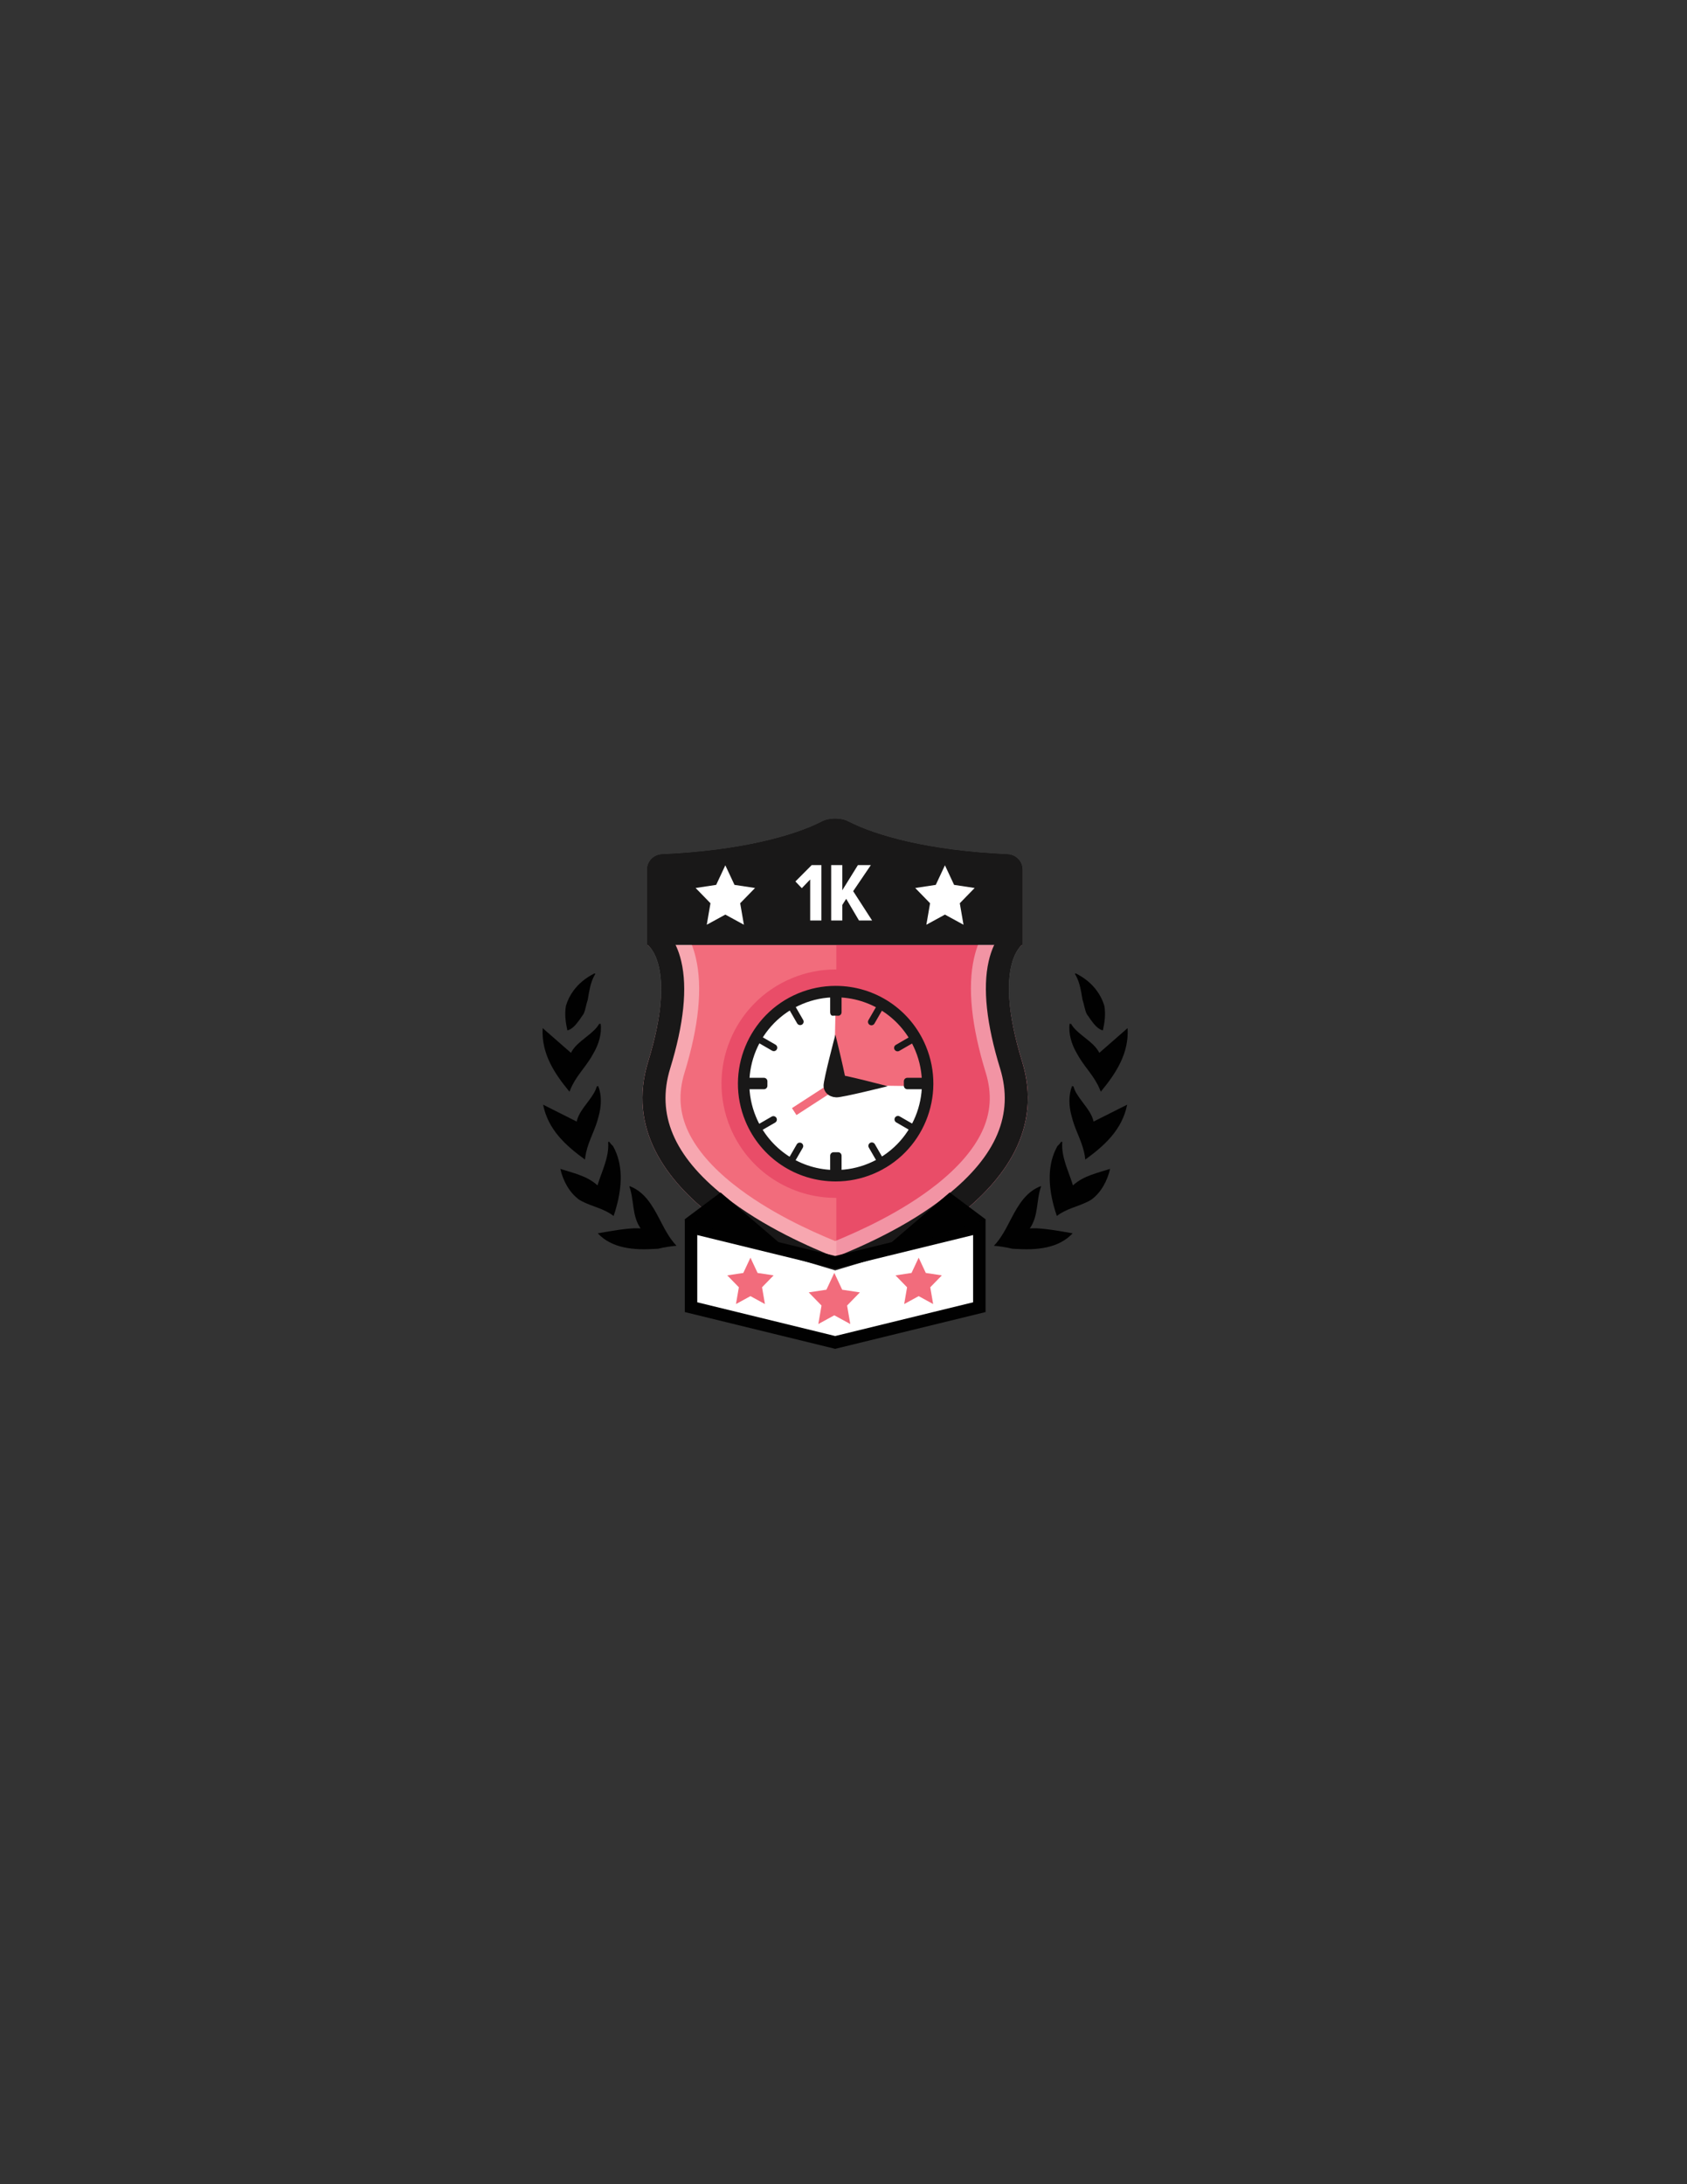<?xml version="1.0" encoding="utf-8"?>
<!-- Generator: Adobe Illustrator 16.0.0, SVG Export Plug-In . SVG Version: 6.00 Build 0)  -->
<!DOCTYPE svg PUBLIC "-//W3C//DTD SVG 1.1//EN" "http://www.w3.org/Graphics/SVG/1.1/DTD/svg11.dtd">
<svg version="1.1" id="Layer_1" xmlns="http://www.w3.org/2000/svg" xmlns:xlink="http://www.w3.org/1999/xlink" x="0px" y="0px"
	 width="612px" height="792px" viewBox="0 0 612 792" enable-background="new 0 0 612 792" xml:space="preserve">
<rect x="0" y="0" width="612" height="792" fill="#333333" stroke="none"/>
<path fill="#F26C7C" d="M370.799,384.942c-10.15-32.988-1.839-41.101-0.035-42.339h-67.367h-68.482
	c1.803,1.238,10.366,9.351,0.216,42.339c-14.917,48.481,55.285,74.916,67.834,79.934c0.138-0.055,0.282-0.112,0.433-0.172
	C317.033,459.278,385.553,432.896,370.799,384.942"/>
<g opacity="0.5">
	<g>
		<defs>
			<rect id="SVGID_1_" x="261.74" y="342.6" width="111.13" height="122.1"/>
		</defs>
		<clipPath id="SVGID_2_">
			<use xlink:href="#SVGID_1_"  overflow="visible"/>
		</clipPath>
		<path clip-path="url(#SVGID_2_)" fill="#DF2E54" d="M370.799,384.942c-10.15-32.988-1.838-41.102-0.035-42.339h-67.367v8.929
			c-0.086-0.001-0.172-0.005-0.26-0.005c-5.467,0-10.817,1.073-15.899,3.188c-5.157,2.147-9.742,5.243-13.629,9.202
			c-3.751,3.821-6.69,8.278-8.738,13.246c-2.048,4.969-3.101,10.203-3.131,15.557c-0.032,5.546,1.041,10.975,3.188,16.132
			c3.203,7.696,8.574,14.17,15.527,18.72c6.778,4.435,14.631,6.778,22.709,6.778c0.078,0,0.155-0.002,0.232-0.002v30.354
			C317.033,459.278,385.553,432.896,370.799,384.942 M303.164,426.325c-13.076,0-25.486-7.733-30.826-20.558
			c-7.086-17.018,0.967-36.557,17.984-43.641c4.193-1.746,8.54-2.573,12.814-2.573c0.088,0,0.174,0.004,0.26,0.005v66.763
			C303.319,426.323,303.241,426.325,303.164,426.325"/>
	</g>
</g>
<path fill="#FFFFFF" d="M316.246,423.268c-17.018,7.086-36.557-0.967-43.642-17.984s0.967-36.556,17.985-43.642
	c17.017-7.085,36.556,0.967,43.641,17.985C341.315,396.644,333.264,416.183,316.246,423.268"/>
<g opacity="0.4">
	<g>
		<defs>
			<rect id="SVGID_3_" x="233.061" y="296.82" width="139.81" height="168.06"/>
		</defs>
		<clipPath id="SVGID_4_">
			<use xlink:href="#SVGID_3_"  overflow="visible"/>
		</clipPath>
		<path clip-path="url(#SVGID_4_)" fill="#FFFFFF" d="M302.965,310.886c8.377,4.036,25.287,10.075,54.195,12.173v14.625
			c-1.491,2.458-2.887,5.657-3.813,9.769c-2.388,10.613-0.953,24.591,4.264,41.547c2.33,7.568,1.855,14.6-1.444,21.499
			c-3.05,6.373-8.519,12.725-16.251,18.875c-12.736,10.132-28.21,17.049-36.951,20.637c-8.742-3.588-24.217-10.505-36.953-20.637
			c-7.732-6.15-13.201-12.502-16.25-18.875c-3.302-6.898-3.774-13.931-1.445-21.499c5.23-17.001,6.613-31.022,4.109-41.675
			c-0.964-4.098-2.391-7.283-3.908-9.729v-14.542C270.655,321.416,290.092,317.09,302.965,310.886 M302.965,296.824
			c-1.727,0-3.453,0.347-4.796,1.037c-9.942,5.12-29.271,10.588-57.983,11.864c-3.017,0.134-5.465,2.57-5.465,5.589v27.161
			c0,0,11.262,7.193,0.409,42.466c-14.917,48.482,55.285,74.915,67.835,79.934c12.549-5.019,82.75-31.451,67.834-79.934
			c-10.854-35.272,0.158-42.466,0.158-42.466v-27.161c0-3.019-2.449-5.455-5.465-5.589c-28.713-1.276-47.791-6.744-57.732-11.864
			C306.417,297.171,304.689,296.824,302.965,296.824"/>
	</g>
</g>
<polygon fill="#F26C7C" points="303.238,359.887 302.61,389.361 307.502,393.501 335.346,393.877 336.099,386.602 328.572,371.802 
	315.779,362.145 "/>
<path fill="#191818" d="M302.91,368.255c0,0-0.002,0.02-0.004,0.053h0.01C302.912,368.275,302.91,368.255,302.91,368.255"/>
<path fill="#191818" d="M302.913,368.282c0.001,0.014,0.536,0.026,1.194,0.026c0.659,0,1.193-0.561,1.193-1.254v-5.77
	c0-0.692-0.561-1.254-1.254-1.254h-1.637c-0.692,0-1.254,0.562-1.254,1.254v5.77c0,0.693,0.392,1.254,0.875,1.254
	c0.482,0,0.875-0.012,0.877-0.026C302.908,368.267,302.91,368.267,302.913,368.282"/>
<path fill="#191818" d="M336.09,393.709v-1.636c0-0.693-0.563-1.255-1.254-1.255h-5.687c-0.692,0-1.254,0.562-1.254,1.255v1.636
	c0,0.693,0.562,1.254,1.254,1.254h5.687C335.527,394.963,336.09,394.402,336.09,393.709"/>
<path fill="#191818" d="M270.368,392.073v1.636c0,0.693,0.562,1.255,1.254,1.255h5.519c0.692,0,1.254-0.562,1.254-1.255v-1.636
	c0-0.693-0.562-1.254-1.254-1.254h-5.519C270.93,390.819,270.368,391.38,270.368,392.073"/>
<path fill="#191818" d="M302.41,425.752h1.637c0.692,0,1.254-0.562,1.254-1.254v-5.436c0-0.692-0.562-1.254-1.254-1.254h-1.637
	c-0.691,0-1.254,0.562-1.254,1.254v5.436C301.156,425.19,301.719,425.752,302.41,425.752"/>
<path fill="#191818" d="M286.799,364.433c-0.601,0.346-0.806,1.113-0.46,1.713l2.849,4.936c0.347,0.6,1.115,0.808,1.718,0.466
	c0.603-0.343,0.81-1.107,0.463-1.707l-2.856-4.948C288.165,364.292,287.398,364.087,286.799,364.433"/>
<path fill="#191818" d="M274.771,376.46c-0.347,0.6-0.142,1.367,0.459,1.713l4.868,2.811c0.599,0.346,1.363,0.138,1.705-0.464
	s0.133-1.371-0.467-1.718l-4.853-2.801C275.883,375.655,275.116,375.86,274.771,376.46"/>
<path fill="#191818" d="M274.771,409.321c0.346,0.601,1.112,0.806,1.713,0.46l4.72-2.726c0.6-0.346,0.803-1.112,0.456-1.711
	c-0.349-0.599-1.116-0.804-1.717-0.458l-4.713,2.722C274.629,407.955,274.424,408.722,274.771,409.321"/>
<path fill="#191818" d="M286.799,421.35c0.6,0.346,1.366,0.141,1.713-0.459l2.709-4.693c0.348-0.601,0.141-1.365-0.461-1.709
	c-0.601-0.346-1.369-0.138-1.715,0.463l-2.706,4.686C285.993,420.236,286.198,421.004,286.799,421.35"/>
<path fill="#191818" d="M319.66,421.35c0.6-0.346,0.805-1.113,0.459-1.713l-2.746-4.755c-0.346-0.601-1.115-0.808-1.717-0.466
	c-0.602,0.343-0.809,1.106-0.463,1.707l2.753,4.768C318.293,421.49,319.06,421.695,319.66,421.35"/>
<path fill="#191818" d="M331.688,409.321c0.346-0.6,0.141-1.366-0.459-1.713l-4.852-2.801c-0.599-0.346-1.363-0.139-1.705,0.464
	c-0.342,0.602-0.133,1.371,0.467,1.719l4.836,2.791C330.574,410.127,331.342,409.922,331.688,409.321"/>
<path fill="#191818" d="M331.688,376.46c-0.346-0.6-1.113-0.805-1.713-0.459l-4.99,2.881c-0.6,0.346-0.805,1.113-0.457,1.712
	c0.348,0.598,1.117,0.803,1.717,0.457l4.984-2.878C331.828,377.828,332.033,377.061,331.688,376.46"/>
<path fill="#191818" d="M319.66,364.433c-0.601-0.346-1.367-0.141-1.714,0.459l-2.897,5.017c-0.346,0.6-0.139,1.365,0.461,1.71
	c0.602,0.344,1.371,0.137,1.717-0.463l2.893-5.01C320.465,365.546,320.26,364.779,319.66,364.433"/>
<path fill="#191818" d="M303.164,428.398c-14.367,0-27.219-8.57-32.74-21.834c-7.512-18.046,1.059-38.838,19.102-46.351
	c4.354-1.813,8.934-2.732,13.611-2.732c14.367,0,27.219,8.57,32.739,21.833c7.513,18.044-1.056,38.837-19.101,46.351
	C312.421,427.479,307.842,428.398,303.164,428.398 M303.137,361.627c-4.128,0-8.172,0.812-12.018,2.413
	c-15.936,6.634-23.504,24.996-16.869,40.932c4.877,11.713,16.227,19.281,28.914,19.281c4.128,0,8.172-0.812,12.018-2.413
	c15.936-6.634,23.504-24.997,16.868-40.932C327.173,369.195,315.825,361.627,303.137,361.627"/>
<rect x="293.788" y="389.5" transform="matrix(0.544 0.839 -0.839 0.544 468.987 -66.109)" fill="#F26C7C" width="3.01" height="17.534"/>
<path fill="#191818" d="M298.768,393.621c0.006,2.295,1.873,4.151,4.168,4.146c2.295-0.007,4.15-1.873,4.144-4.168
	c-0.006-2.296-4.024-18.447-4.024-18.447S298.762,391.326,298.768,393.621"/>
<path fill="#191818" d="M303.617,389.594c-2.295-0.029-4.18,1.808-4.208,4.103c-0.029,2.295,1.808,4.18,4.103,4.209
	s18.512-4.04,18.512-4.04S305.912,389.623,303.617,389.594"/>
<path fill="#191818" d="M302.965,305.19c0.526,0,0.893,0.091,1.006,0.13c13.141,6.754,34.396,11.326,58.621,12.638v21.353
	c-1.469,2.076-2.99,5.087-3.945,9.333c-2.178,9.679-0.779,22.718,4.156,38.758c5.106,16.6-1.273,31.719-19.506,46.221
	c-14.388,11.444-31.921,18.869-40.332,22.248c-8.414-3.379-25.947-10.804-40.334-22.248c-18.232-14.502-24.611-29.621-19.505-46.221
	c4.943-16.066,6.294-29.133,4.013-38.836c-0.996-4.241-2.555-7.243-4.053-9.313v-21.295c24.393-1.318,45.743-5.89,58.872-12.638
	C302.07,305.281,302.438,305.19,302.965,305.19 M302.965,296.824c-1.727,0-3.453,0.346-4.796,1.037
	c-9.942,5.12-29.271,10.588-57.983,11.864c-3.017,0.134-5.465,2.57-5.465,5.589v27.161c0,0,11.262,7.193,0.409,42.466
	c-14.917,48.482,55.285,74.915,67.835,79.934c12.549-5.019,82.75-31.451,67.834-79.934c-10.854-35.272,0.158-42.466,0.158-42.466
	v-27.161c0-3.019-2.449-5.455-5.465-5.589c-28.713-1.276-47.791-6.744-57.732-11.864
	C306.417,297.17,304.689,296.824,302.965,296.824"/>
<path fill="#191818" d="M370.957,315.315c0-3.02-2.449-5.456-5.465-5.59c-28.713-1.275-47.791-6.743-57.732-11.864
	c-2.686-1.382-6.906-1.382-9.59,0c-9.943,5.121-29.272,10.589-57.984,11.864c-3.016,0.134-5.465,2.57-5.465,5.59v27.16
	c0,0,0.069,0.042,0.193,0.128h135.85c0.125-0.086,0.193-0.128,0.193-0.128V315.315z"/>
<polygon fill="#FFFFFF" points="293.914,333.771 293.914,318.899 290.875,322.06 288.557,319.622 294.457,313.691 297.979,313.691 
	297.979,333.771 "/>
<polygon fill="#FFFFFF" points="311.615,333.771 306.979,325.914 305.563,328.141 305.563,333.771 301.529,333.771 301.529,313.691 
	305.563,313.691 305.563,322.813 311.224,313.691 315.92,313.691 309.508,323.144 316.371,333.771 "/>
<polygon fill="#FFFFFF" points="273.91,321.988 266.452,320.857 263.131,313.76 259.811,320.857 252.352,321.988 257.74,327.522 
	256.395,335.317 263.131,331.637 269.867,335.317 268.52,327.522 "/>
<polygon fill="#FFFFFF" points="353.576,321.988 346.119,320.857 342.797,313.76 339.478,320.857 332.019,321.988 337.408,327.522 
	336.061,335.317 342.797,331.637 349.534,335.317 348.188,327.522 "/>
<polygon fill="#FFFFFF" points="355.279,473.988 302.985,488.172 250.692,472.483 250.692,444.963 302.985,460.65 355.279,444.963 
	"/>
<path fill="#010101" d="M302.984,489.096l-54.551-13.335v-33.674l54.551,13.334l54.553-13.334v33.674L302.984,489.096z
	 M252.949,472.216l50.035,12.231l50.036-12.231v-24.377l-50.036,12.23l-50.035-12.23V472.216z"/>
<polygon fill="#010101" points="331.766,451.15 357.602,442.172 344.529,432.391 323.516,450.402 "/>
<polygon fill="#010101" points="274.164,451.15 248.326,442.172 261.399,432.391 282.414,450.402 "/>
<polygon fill="#F26C7C" points="274.835,461.576 272.244,456.039 269.654,461.576 263.837,462.459 268.041,466.775 266.99,472.856 
	272.244,469.984 277.5,472.856 276.449,466.775 280.652,462.459 "/>
<polygon fill="#F26C7C" points="305.521,467.653 302.663,461.543 299.805,467.653 293.383,468.627 298.022,473.392 296.863,480.103 
	302.663,476.934 308.463,480.103 307.303,473.392 311.942,468.627 "/>
<polygon fill="#F26C7C" points="335.859,461.576 333.27,456.039 330.68,461.576 324.861,462.459 329.064,466.775 328.014,472.856 
	333.27,469.984 338.523,472.856 337.473,466.775 341.678,462.459 "/>
<path fill="#010101" d="M395.835,404.24c-1.817-3.577-5.513-6.852-6.38-10.245l-0.531-0.223c-1.337,3.335-1.193,7.327-0.169,10.951
	c1.108,4.704,3.424,8.369,4.508,12.994c0.194,0.891,0.354,1.775,0.459,2.742c6.956-5.049,13.369-10.809,15.183-19.897l-12.194,6.13
	C396.547,405.844,396.218,405.005,395.835,404.24"/>
<path fill="#010101" d="M392.699,362.457c0.578,1.658,0.758,3.546,1.548,5.248c0.511,0.668,0.96,1.357,1.431,2.056
	c1.314,1.815,2.676,3.431,4.42,3.885c0.606-2.796,1.065-5.733,0.534-8.912c-0.604-2.012-1.507-3.807-2.69-5.429
	c-1.848-2.559-4.357-4.637-7.396-6.199c-0.099-0.058-0.166-0.071-0.224-0.119l-0.403,0.093c0.157,0.24,0.304,0.516,0.46,0.796
	C391.756,356.501,392.168,359.278,392.699,362.457"/>
<path fill="#010101" d="M397.333,379.624c-2.653-3.01-7.05-5.257-8.736-8.326l-0.571-0.084c-0.461,3.564,0.676,7.393,2.573,10.646
	c2.248,4.278,5.406,7.249,7.611,11.456c0.409,0.813,0.786,1.631,1.128,2.54c5.475-6.626,10.246-13.805,9.73-23.058l-10.276,8.98
	C398.423,380.999,397.895,380.269,397.333,379.624"/>
<path fill="#010101" d="M210.094,404.24c1.816-3.577,5.513-6.852,6.379-10.245l0.531-0.223c1.338,3.335,1.193,7.327,0.17,10.951
	c-1.109,4.704-3.424,8.369-4.508,12.994c-0.194,0.891-0.354,1.775-0.459,2.742c-6.957-5.049-13.369-10.809-15.183-19.897
	l12.194,6.13C209.381,405.844,209.711,405.005,210.094,404.24"/>
<path fill="#010101" d="M213.229,362.457c-0.578,1.658-0.759,3.546-1.548,5.248c-0.51,0.668-0.961,1.357-1.432,2.056
	c-1.314,1.815-2.676,3.431-4.42,3.885c-0.605-2.796-1.064-5.733-0.533-8.912c0.604-2.012,1.506-3.807,2.689-5.429
	c1.848-2.559,4.357-4.637,7.396-6.199c0.099-0.058,0.166-0.071,0.223-0.119l0.404,0.093c-0.158,0.24-0.304,0.516-0.461,0.796
	C214.172,356.501,213.76,359.278,213.229,362.457"/>
<path fill="#010101" d="M208.596,379.624c2.652-3.01,7.049-5.257,8.736-8.326l0.57-0.084c0.461,3.564-0.675,7.393-2.572,10.646
	c-2.248,4.278-5.406,7.249-7.611,11.456c-0.41,0.813-0.786,1.631-1.129,2.54c-5.475-6.626-10.246-13.805-9.73-23.058l10.277,8.98
	C207.506,380.999,208.033,380.269,208.596,379.624"/>
<path fill="#010101" d="M376.232,445.397c-0.916-0.017-1.783-0.026-2.639,0.015c3.211-4.571,2.291-10.163,4.059-15.119l-0.018-0.219
	c-5.328,2.008-8.123,6.701-10.73,11.656c-1.861,3.592-3.684,7.274-6.34,9.994c1.109,0.08,2.154,0.229,3.234,0.389
	c1.123,0.164,2.275,0.386,3.436,0.691c2.306,0.135,4.58,0.238,6.732,0.167c4.034-0.171,7.795-0.854,11.037-2.606
	c1.5-0.797,2.901-1.849,4.131-3.16c-0.949-0.154-1.992-0.342-3.029-0.524C382.842,446.126,379.407,445.556,376.232,445.397"/>
<path fill="#010101" d="M389.232,429.824c-1.495-5.036-4.274-10.122-3.865-15.641l-0.143-0.219l-0.373,0.164
	c-0.045,0.036-0.098,0.108-0.102,0.145c-0.292,0.5-0.601,0.786-1.136,1.3c-3.806,6.707-3.229,14.78-1.276,21.92
	c0.321,1.177,0.654,2.295,1.063,3.425c3.423-2.676,7.644-3.358,11.442-5.306c0.342-0.207,0.676-0.37,1.029-0.582
	c3.66-2.641,5.887-7.007,6.842-11.183c-2.373,0.757-4.701,1.367-6.877,2.186C393.493,426.879,391.23,428.021,389.232,429.824"/>
<path fill="#010101" d="M229.76,445.397c0.915-0.017,1.782-0.026,2.637,0.015c-3.211-4.571-2.289-10.163-4.058-15.119l0.017-0.219
	c5.33,2.008,8.125,6.701,10.731,11.656c1.861,3.592,3.683,7.274,6.339,9.994c-1.109,0.08-2.152,0.229-3.234,0.389
	c-1.121,0.164-2.274,0.386-3.435,0.691c-2.306,0.135-4.581,0.238-6.731,0.167c-4.035-0.171-7.795-0.854-11.037-2.606
	c-1.502-0.797-2.902-1.849-4.131-3.16c0.949-0.154,1.992-0.342,3.027-0.524C223.15,446.126,226.584,445.556,229.76,445.397"/>
<path fill="#010101" d="M216.76,429.824c1.494-5.036,4.273-10.122,3.864-15.641l0.142-0.219l0.375,0.164
	c0.045,0.036,0.098,0.108,0.101,0.145c0.292,0.5,0.601,0.786,1.136,1.3c3.805,6.707,3.23,14.78,1.275,21.92
	c-0.32,1.177-0.653,2.295-1.063,3.425c-3.422-2.676-7.645-3.358-11.441-5.306c-0.342-0.207-0.678-0.37-1.03-0.582
	c-3.66-2.641-5.886-7.007-6.841-11.183c2.373,0.757,4.699,1.367,6.875,2.186C212.498,426.879,214.762,428.021,216.76,429.824"/>
</svg>
